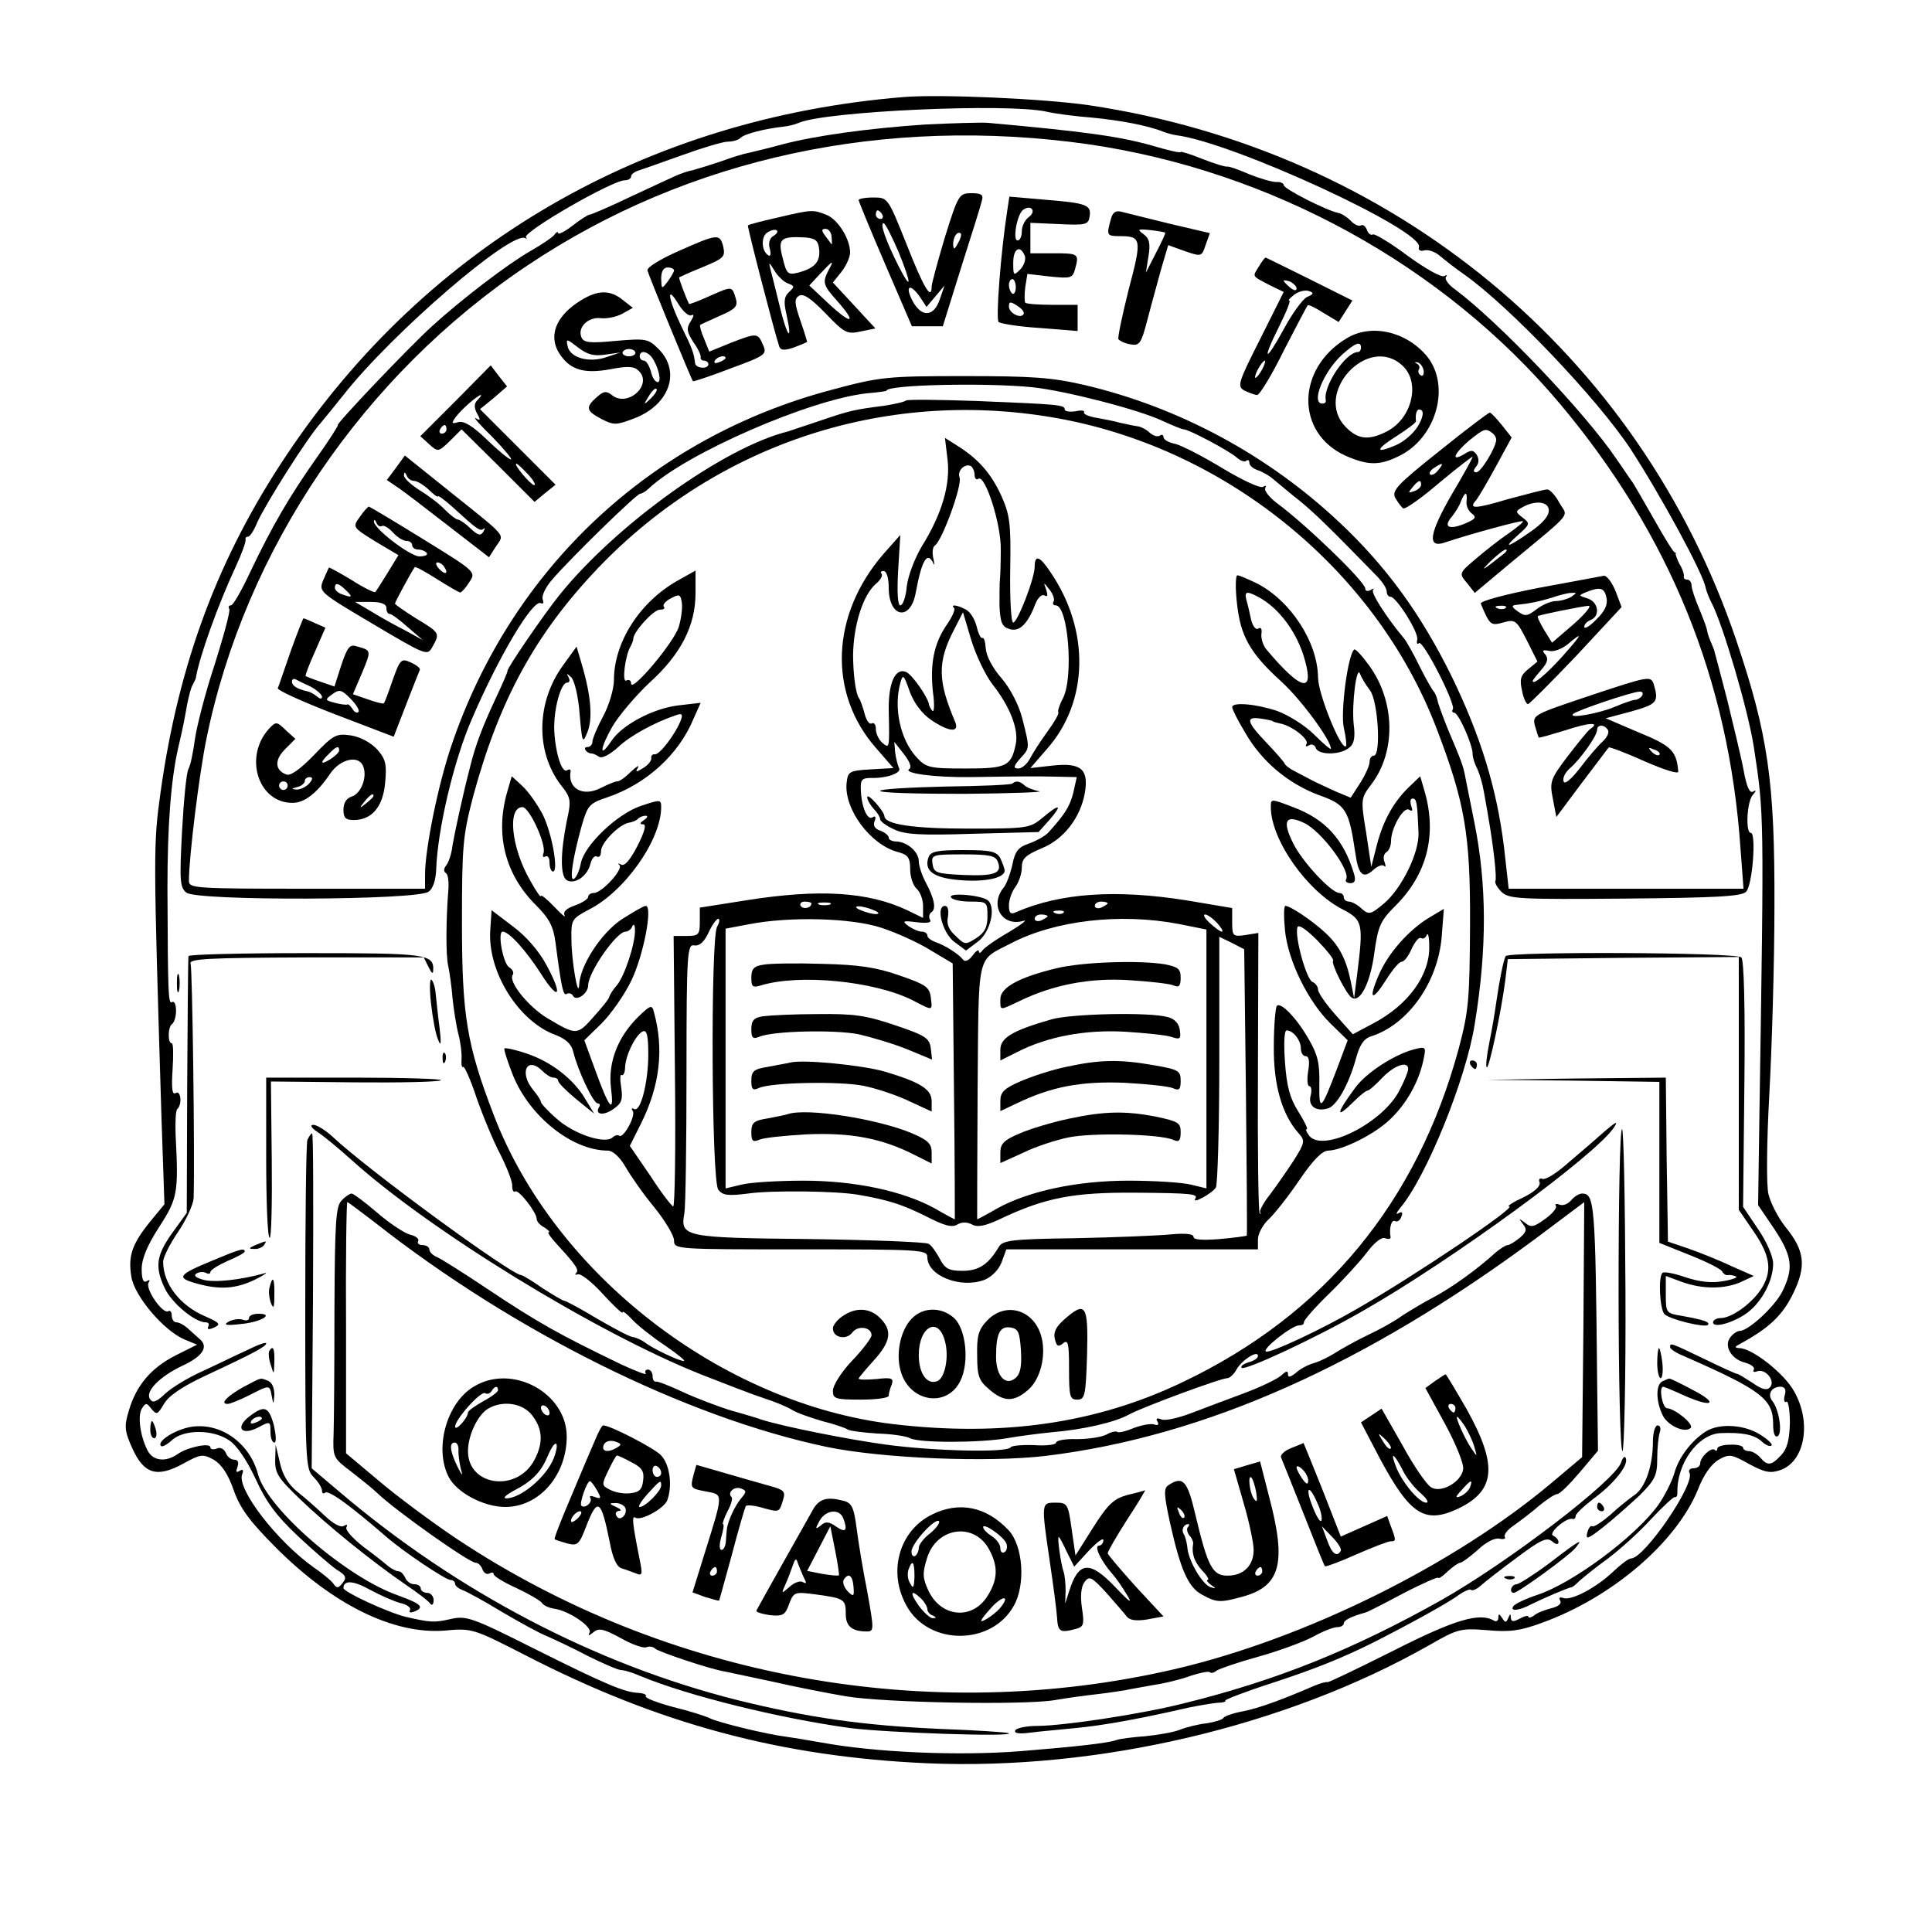 <?xml version="1.0" standalone="no"?>
<!DOCTYPE svg PUBLIC "-//W3C//DTD SVG 20010904//EN"
 "http://www.w3.org/TR/2001/REC-SVG-20010904/DTD/svg10.dtd">
<svg version="1.0" xmlns="http://www.w3.org/2000/svg"
 width="450pt" height="450pt" viewBox="0 0 450 450"
 preserveAspectRatio="xMidYMid meet">
<g transform="translate(0,450) scale(0.1,-0.1)"
fill="#000000" stroke="none">
<path d="M2105 4274 c-601 -49 -1110 -344 -1437 -833 -160 -239 -252 -486
-294 -786 -17 -124 -17 -132 2 -755 l7 -205 -33 -40 c-43 -53 -52 -81 -44
-129 7 -45 76 -126 124 -146 l29 -12 -50 -25 c-57 -29 -92 -70 -109 -129 -11
-36 -10 -47 8 -87 27 -60 57 -70 119 -36 40 22 45 23 71 9 18 -11 33 -33 46
-70 15 -43 37 -73 100 -136 132 -132 273 -201 391 -192 64 6 67 5 188 -57 310
-160 596 -237 937 -252 398 -17 835 86 1167 274 68 39 74 41 137 36 53 -5 78
-1 127 17 164 59 314 188 364 311 13 34 31 59 48 69 25 14 30 13 71 -10 37
-20 50 -22 73 -14 57 20 73 111 32 183 -23 42 -98 101 -128 101 -12 1 -11 3 4
11 66 36 97 66 121 115 32 65 28 101 -18 157 -17 22 -34 55 -39 76 -5 20 -4
120 2 231 6 107 12 305 12 440 1 290 -15 400 -89 619 -226 667 -798 1140
-1508 1246 -103 15 -345 26 -431 19z m332 -34 c21 -5 69 -11 107 -14 63 -6
129 -18 166 -33 8 -3 22 -7 30 -8 133 -17 579 -223 565 -261 -2 -7 4 -10 13
-7 10 2 26 -4 37 -14 12 -10 36 -29 55 -42 105 -74 310 -289 388 -407 69 -106
170 -291 175 -324 2 -8 8 -24 14 -35 26 -50 85 -250 98 -335 24 -157 24 -151
13 -856 l-3 -211 38 -56 c42 -64 45 -91 18 -146 -19 -36 -79 -91 -99 -91 -5 0
-15 -6 -21 -14 -17 -20 1 -52 34 -60 14 -4 23 -11 20 -16 -3 -5 0 -7 8 -4 19
7 44 -23 29 -38 -7 -7 -19 -4 -40 11 -17 11 -33 21 -36 21 -3 0 -38 16 -77 35
-79 38 -79 38 -79 27 0 -4 15 -14 33 -21 180 -79 207 -100 207 -158 0 -22 4
-32 11 -28 11 8 3 62 -13 82 -12 15 -2 33 19 33 10 0 14 -6 10 -20 -3 -11 -1
-18 4 -15 4 3 8 -19 8 -49 -1 -39 -6 -60 -20 -75 -23 -25 -32 -26 -49 -6 -7 8
-19 15 -26 15 -8 0 -14 4 -14 8 0 4 -13 8 -30 7 -16 0 -30 -4 -30 -9 0 -5 -3
-7 -6 -3 -8 7 -34 -17 -34 -32 0 -6 -7 -11 -16 -11 -8 0 -12 -5 -9 -10 15 -25
-105 -200 -136 -200 -6 0 -24 -14 -42 -31 -39 -37 -97 -68 -116 -61 -8 3 -11
0 -7 -6 4 -7 -4 -14 -21 -18 -15 -4 -34 -11 -40 -17 -7 -5 -13 -6 -13 -3 0 4
-9 2 -20 -4 -15 -8 -20 -8 -21 2 0 10 -2 10 -6 -1 -5 -11 -7 -11 -14 0 -7 11
-9 11 -9 1 0 -7 -5 -10 -10 -7 -33 20 -91 3 -233 -69 -82 -41 -152 -75 -155
-74 -4 1 -18 -3 -32 -9 -76 -33 -129 -52 -165 -59 -22 -4 -42 -11 -45 -15 -3
-5 -21 -10 -40 -13 -19 -2 -47 -9 -62 -15 -15 -6 -51 -12 -80 -15 -29 -2 -60
-6 -68 -9 -18 -7 -100 -16 -225 -26 -143 -11 -334 -3 -460 20 -33 6 -71 12
-85 14 -42 5 -158 33 -177 43 -10 5 -48 17 -85 26 -37 10 -66 21 -64 25 3 4
-5 7 -17 8 -32 1 -75 19 -245 104 -143 72 -156 76 -192 68 -39 -9 -48 -8 -105
5 -41 10 -145 58 -145 67 0 19 23 18 62 -4 24 -13 56 -27 71 -31 15 -3 25 -11
22 -16 -3 -6 1 -7 9 -4 26 10 18 18 -37 38 -120 42 -304 201 -326 282 -19 72
-85 120 -153 111 -37 -5 -84 -34 -73 -45 3 -3 14 3 26 14 28 25 95 25 133 -1
17 -11 41 -46 61 -89 24 -53 48 -86 98 -133 36 -34 77 -69 91 -79 22 -13 24
-19 14 -31 -10 -13 -14 -13 -22 -1 -6 8 -26 24 -45 37 -86 61 -180 183 -167
217 4 10 2 13 -6 8 -8 -5 -9 -2 -5 9 4 11 1 17 -7 17 -8 0 -17 7 -20 16 -4 9
-13 14 -21 10 -8 -3 -15 -2 -15 3 0 11 -51 1 -75 -15 -29 -21 -60 -17 -72 9
-17 34 -23 81 -12 97 8 13 11 13 22 -2 12 -14 14 -13 29 12 11 19 42 40 95 65
116 54 143 69 143 76 0 4 -21 -4 -47 -17 -27 -12 -73 -35 -104 -49 -31 -14
-69 -37 -84 -51 -21 -20 -30 -23 -36 -12 -11 17 23 52 76 77 48 22 62 45 39
63 -8 7 -21 19 -29 26 -7 6 -18 12 -24 12 -6 0 -11 7 -11 16 0 8 -4 13 -8 10
-13 -8 -54 52 -46 66 4 7 3 8 -4 4 -8 -5 -12 4 -12 28 0 24 13 55 40 97 44 68
46 80 39 216 -1 29 0 56 4 60 12 11 8 45 -4 37 -8 -5 -10 11 -7 55 2 33 2 61
-2 61 -10 0 -9 39 1 45 5 4 9 17 9 31 0 14 -4 23 -9 20 -9 -6 -10 12 -11 265
0 146 8 252 25 327 11 46 15 68 21 102 4 19 9 40 13 45 3 6 6 12 7 15 8 50 52
172 93 260 14 30 24 58 23 63 -1 4 1 7 6 7 4 0 14 15 21 33 20 44 117 198 149
233 9 11 33 40 52 64 112 143 394 386 424 365 3 -3 4 -2 1 2 -9 12 201 133
230 133 8 0 15 4 15 9 0 5 8 11 18 14 9 3 55 19 102 36 47 17 94 31 105 31 12
0 25 4 30 9 9 9 55 21 100 26 11 1 27 5 36 9 63 27 484 46 576 26z"/>
<path d="M2155 4210 c-134 -9 -255 -26 -332 -46 -32 -9 -67 -17 -79 -20 -12
-2 -41 -11 -65 -20 -24 -8 -53 -17 -64 -20 -11 -2 -29 -8 -40 -13 -11 -5 -59
-27 -108 -50 -48 -23 -90 -41 -94 -41 -3 0 -21 -11 -40 -26 -18 -14 -33 -21
-33 -17 0 4 -4 3 -8 -3 -4 -6 -29 -23 -57 -39 -51 -29 -160 -112 -229 -175
-53 -48 -226 -230 -219 -230 2 0 -20 -35 -50 -77 -64 -91 -103 -158 -154 -265
-20 -43 -40 -78 -45 -78 -5 0 -7 -4 -4 -8 3 -5 -13 -63 -34 -130 -22 -66 -42
-145 -46 -174 -4 -29 -10 -60 -15 -69 -5 -9 -11 -74 -15 -145 -6 -115 -5 -131
10 -143 23 -20 539 -18 564 2 11 7 17 28 18 52 3 92 41 254 83 350 63 147 143
281 161 270 5 -3 7 1 4 9 -3 8 7 29 23 47 45 52 196 199 204 199 4 0 14 6 21
13 88 82 376 207 508 221 25 2 45 5 45 6 0 14 232 19 340 8 76 -8 247 -52 302
-78 24 -11 46 -20 50 -20 12 0 106 -50 124 -66 9 -8 19 -11 22 -7 4 3 7 1 7
-5 0 -6 8 -13 19 -17 10 -3 28 -13 39 -23 11 -9 38 -32 61 -50 35 -29 67 -60
181 -177 11 -12 20 -26 20 -33 0 -7 4 -12 9 -12 13 0 66 -83 62 -100 -2 -8 0
-12 4 -8 9 9 86 -142 79 -154 -3 -4 -1 -8 3 -8 10 0 43 -74 43 -96 0 -8 5 -24
11 -35 5 -11 12 -34 15 -52 3 -18 8 -43 10 -57 12 -67 21 -146 17 -152 -2 -4
4 -15 14 -25 17 -17 40 -18 287 -16 215 2 272 5 283 16 15 15 24 137 11 137
-13 0 -9 75 5 89 8 9 8 12 0 7 -8 -4 -15 12 -22 51 -6 32 -24 105 -38 163 -15
58 -28 107 -29 110 0 3 -4 13 -8 22 -4 9 -9 22 -10 30 -1 7 -10 30 -19 52 -9
21 -17 45 -17 52 0 8 -5 14 -10 14 -6 0 -9 3 -8 8 1 4 -3 17 -10 28 -6 12 -10
23 -9 25 1 2 0 3 -2 2 -2 -1 -23 32 -47 75 -24 42 -47 82 -51 88 -5 6 -21 31
-38 55 -73 108 -274 319 -376 395 -16 11 -25 25 -21 29 4 5 2 5 -4 2 -7 -4
-45 18 -85 47 -40 30 -77 52 -81 50 -5 -3 -11 2 -14 10 -3 9 -10 14 -14 11 -5
-3 -16 2 -24 11 -9 9 -22 17 -29 18 -28 6 -127 56 -127 65 0 4 -8 8 -17 7 -10
0 -38 8 -63 18 -25 11 -48 19 -52 18 -4 -1 -30 7 -58 18 -27 11 -50 18 -50 16
0 -3 -30 4 -67 15 -78 22 -161 33 -383 53 -19 1 -84 -1 -145 -4z m380 -46
c426 -62 827 -282 1098 -604 256 -305 394 -643 421 -1037 l7 -93 -273 0 -274
0 -11 98 c-17 136 -54 257 -122 397 -71 144 -152 256 -262 359 -166 156 -372
267 -592 319 -78 18 -122 21 -282 21 -181 0 -196 -2 -308 -32 -420 -111 -745
-415 -885 -827 -31 -90 -62 -242 -62 -302 l0 -33 -275 0 c-260 0 -275 1 -275
18 0 55 24 250 41 332 90 440 365 846 748 1102 375 251 833 349 1306 282z"/>
<path d="M2201 3948 c-17 -57 -31 -109 -31 -115 0 -35 -19 -2 -58 97 -44 110
-44 110 -78 110 -19 0 -34 -3 -34 -6 0 -3 28 -71 62 -150 l62 -144 36 0 36 0
43 138 c24 75 46 145 48 155 4 13 -1 17 -24 17 -29 0 -31 -3 -62 -102z m-146
52 c3 -5 1 -10 -4 -10 -6 0 -11 5 -11 10 0 6 2 10 4 10 3 0 8 -4 11 -10z m38
-87 c31 -76 31 -94 -1 -31 -29 58 -43 98 -34 98 4 0 19 -30 35 -67z m138 20
c-8 -15 -10 -15 -11 -2 0 17 10 32 18 25 2 -3 -1 -13 -7 -23z m-88 -125 l15
-23 21 25 21 25 -11 -32 c-14 -42 -43 -43 -64 -3 -18 35 -5 41 18 8z"/>
<path d="M2346 4009 c-15 -97 -27 -252 -20 -259 5 -4 48 -11 97 -14 l87 -7 0
30 0 31 -58 0 c-32 0 -61 2 -64 5 -2 3 -2 19 0 36 l5 31 52 -6 c49 -5 53 -4
59 17 10 36 8 37 -49 37 l-55 0 0 36 0 35 68 -3 c62 -3 67 -1 70 18 4 27 -7
31 -106 39 l-81 7 -5 -33z m51 -14 c-10 -7 -17 -22 -17 -34 0 -11 -4 -21 -10
-21 -12 0 -1 63 14 72 18 12 30 -4 13 -17z m-10 -91 c3 -8 -2 -23 -11 -32 -15
-15 -16 -14 -16 16 0 33 16 43 27 16z m-21 -73 c0 -11 -4 -17 -8 -15 -4 3 -8
12 -8 20 0 8 4 14 8 14 4 0 8 -9 8 -19z m18 -63 c-7 -11 -34 3 -34 18 0 12 4
12 19 2 11 -7 18 -15 15 -20z"/>
<path d="M1810 3993 c-36 -8 -66 -16 -68 -18 -2 -2 61 -246 73 -282 3 -9 12
-10 35 -2 16 6 30 12 30 13 0 1 -7 24 -16 50 -14 41 -14 50 -3 57 10 6 27 -5
62 -41 44 -46 50 -49 82 -42 l34 7 -49 53 -50 54 20 25 c11 14 20 34 20 45 0
32 -29 78 -56 88 -31 12 -33 12 -114 -7z m-9 -43 c-8 -4 -12 -17 -8 -29 3 -12
2 -19 -3 -16 -17 10 -18 45 -2 54 20 12 32 3 13 -9z m136 -3 c1 -11 1 -18 0
-16 -2 2 -8 11 -15 20 -9 12 -9 16 1 16 7 0 14 -9 14 -20z m-29 -28 c3 -29
-11 -44 -49 -54 -24 -6 -27 -3 -36 34 -12 45 -5 51 52 48 24 -2 31 -7 33 -28z
m-73 -79 c16 -6 16 -8 3 -20 -12 -11 -13 -23 -6 -53 15 -69 1 -51 -16 20 -9
37 -19 77 -22 88 -4 15 -2 14 9 -4 8 -14 23 -28 32 -31z m95 31 c-15 -29 -13
-35 20 -72 46 -52 35 -57 -18 -8 l-47 44 25 27 c30 32 34 34 20 9z"/>
<path d="M2587 3988 c-10 -36 -9 -38 21 -38 51 0 52 -7 21 -124 -15 -60 -26
-112 -24 -116 3 -4 15 -10 28 -12 21 -4 25 1 40 59 9 35 24 88 32 118 l16 54
39 -14 c38 -13 39 -13 48 14 l10 28 -94 22 c-52 13 -102 25 -113 28 -13 3 -20
-2 -24 -19z m127 -30 c1 -2 -9 -23 -22 -48 l-23 -45 6 38 c5 30 2 42 -12 52
-15 11 -13 12 17 9 18 -2 34 -5 34 -6z"/>
<path d="M1580 3915 c-41 -18 -74 -38 -72 -45 3 -12 102 -253 106 -258 2 -1
41 12 88 30 82 30 85 33 75 55 -12 28 -14 28 -76 4 l-49 -20 -12 30 c-7 16
-11 31 -9 32 2 2 23 11 47 22 35 15 41 22 36 39 -9 30 -8 30 -60 7 -26 -12
-48 -20 -49 -19 -8 16 -25 61 -23 62 2 1 23 11 48 21 58 24 60 26 54 53 -8 28
-14 27 -104 -13z m-10 -45 c0 -3 -7 -15 -15 -26 -14 -18 -14 -18 -15 7 0 16 5
26 15 26 8 0 15 -3 15 -7z m41 -104 c6 3 5 -3 -2 -14 -11 -17 -9 -25 6 -49 11
-15 18 -31 17 -35 -1 -5 3 -8 8 -8 5 0 10 -4 10 -8 0 -13 -30 -10 -31 2 -3 24
-6 33 -32 86 -31 64 -36 100 -7 52 11 -18 25 -30 31 -26z m79 -100 c0 -2 -7
-7 -16 -10 -8 -3 -12 -2 -9 4 6 10 25 14 25 6z"/>
<path d="M2932 3879 c-15 -24 -17 -21 25 -43 l33 -16 -55 -110 c-52 -103 -54
-110 -36 -120 11 -5 24 -10 29 -10 6 0 34 46 62 103 29 56 54 104 56 106 2 2
18 -6 37 -18 l35 -21 16 25 16 25 -100 50 c-55 27 -101 50 -102 50 -2 0 -9 -9
-16 -21z m88 -51 c0 -6 -6 -5 -15 2 -8 7 -15 14 -15 16 0 2 7 1 15 -2 8 -4 15
-11 15 -16z m24 -20 c-10 -5 -34 -38 -53 -73 -44 -81 -53 -78 -12 4 17 34 28
61 24 61 -4 0 2 6 12 14 11 8 26 11 34 8 12 -4 11 -7 -5 -14z m-104 -168 c-6
-11 -13 -20 -16 -20 -2 0 0 9 6 20 6 11 13 20 16 20 2 0 0 -9 -6 -20z"/>
<path d="M1354 3801 c-61 -37 -79 -86 -48 -129 24 -34 56 -43 116 -32 41 8 55
7 66 -4 33 -33 -27 -86 -63 -56 -13 10 -19 9 -35 -5 -27 -24 -25 -32 11 -51
29 -15 35 -14 75 1 83 31 111 109 58 162 -24 24 -29 25 -100 19 -62 -6 -75 -4
-80 9 -9 23 16 47 45 44 14 -2 37 3 50 10 l25 14 -23 18 c-29 24 -58 24 -97 0z
m56 -127 l35 5 -33 -11 c-41 -14 -85 -1 -90 26 -4 18 -2 17 24 -3 22 -17 37
-21 64 -17z m70 4 c0 -4 -7 -8 -15 -8 -8 0 -15 4 -15 8 0 5 7 9 15 9 8 0 15
-4 15 -9z m38 -10 c15 -20 24 -58 14 -58 -6 0 -13 11 -16 25 -4 14 -11 25 -16
25 -6 0 -10 5 -10 10 0 14 16 13 28 -2z m-2 -96 c-17 -16 -18 -16 -5 5 7 12
15 20 18 17 3 -2 -3 -12 -13 -22z"/>
<path d="M3135 3711 c-116 -71 -117 -219 -2 -272 52 -23 79 -24 124 -2 89 42
123 165 66 234 -49 58 -131 76 -188 40z m35 -21 c0 -5 -3 -10 -7 -10 -29 0
-82 -81 -75 -112 1 -5 -2 -8 -8 -8 -27 0 2 73 45 113 31 28 45 34 45 17z m97
-42 c42 -39 22 -123 -37 -153 -41 -21 -67 -19 -95 10 -78 78 52 219 132 143z
m49 -11 c1 -9 -2 -15 -7 -11 -5 3 -7 9 -4 14 3 4 0 11 -5 13 -6 3 -5 4 1 3 7
-1 13 -10 15 -19z m-13 -129 c-10 -17 -33 -37 -52 -45 -49 -21 -48 -10 3 22
25 16 45 31 44 34 -2 20 3 31 12 26 7 -4 4 -18 -7 -37z"/>
<path d="M1061 3566 l-82 -82 21 -19 c20 -18 21 -18 48 8 l27 27 85 -84 85
-85 24 20 25 20 -88 88 -88 88 32 26 31 27 -19 24 -19 25 -82 -83z m51 2 c-8
-8 -8 -17 -1 -31 9 -15 8 -18 -3 -11 -7 4 10 -16 39 -44 28 -29 47 -52 43 -52
-5 0 -30 21 -56 46 -32 31 -53 44 -66 41 -16 -5 -17 -3 -7 11 14 19 51 51 59
52 2 0 -1 -5 -8 -12z m-72 -68 c0 -5 -5 -10 -11 -10 -5 0 -7 5 -4 10 3 6 8 10
11 10 2 0 4 -4 4 -10z m190 -105 c13 -14 19 -25 14 -25 -8 1 -50 50 -41 50 2
0 14 -11 27 -25z"/>
<path d="M3352 3449 c-98 -78 -111 -92 -102 -109 6 -10 14 -21 18 -24 5 -3 43
24 85 60 42 35 77 62 77 60 0 -3 -22 -43 -50 -90 -51 -89 -56 -123 -16 -110
56 19 181 53 183 50 2 -2 -14 -15 -34 -29 -21 -14 -55 -41 -76 -59 -39 -33
-39 -34 -20 -56 l18 -23 80 67 c153 127 137 108 117 143 -9 17 -22 31 -28 31
-7 0 -48 -11 -93 -23 -77 -23 -92 -23 -72 -1 4 5 25 40 45 77 l37 68 -23 29
c-13 16 -25 29 -28 29 -3 0 -56 -40 -118 -90z m123 43 c6 -4 10 -11 10 -17 -2
-20 -36 -75 -46 -75 -8 0 -8 4 -1 13 7 8 7 18 2 27 -8 12 -13 13 -30 2 -32
-19 -23 2 12 32 35 28 38 29 53 18z m-125 -87 c-7 -9 -15 -13 -19 -10 -3 3 1
10 9 15 21 14 24 12 10 -5z m-40 -34 c0 -5 -7 -12 -16 -15 -14 -5 -15 -4 -4 9
14 17 20 19 20 6z m106 -38 c-2 -10 4 -23 12 -29 12 -9 9 -13 -17 -24 -37 -15
-50 -7 -29 17 8 10 18 26 21 36 4 9 8 17 11 17 2 0 3 -8 2 -17z m189 -13 c9
-15 -6 -36 -48 -64 -48 -33 -56 -33 -20 -1 27 24 27 26 10 39 -18 14 -18 15 0
25 23 13 50 14 58 1z m-100 -108 c-53 -42 -60 -46 -33 -19 16 15 31 27 35 27
4 0 3 -3 -2 -8z"/>
<path d="M922 3410 l-21 -28 22 -15 c13 -8 66 -49 119 -90 l97 -75 16 25 c20
30 30 18 -111 131 l-101 81 -21 -29z m42 -30 c7 0 22 -9 34 -20 12 -12 22 -19
22 -16 0 3 15 -8 33 -24 58 -53 65 -58 73 -52 4 4 4 1 0 -6 -6 -11 -13 -9 -30
7 -12 12 -26 21 -30 21 -4 0 -18 11 -31 24 -12 13 -39 33 -59 45 -20 13 -36
28 -35 34 0 8 2 8 6 0 2 -7 10 -13 17 -13z"/>
<path d="M838 3296 c-17 -24 -17 -24 36 -57 l54 -32 -25 -41 c-14 -23 -27 -43
-29 -45 -2 -2 -27 10 -55 28 -28 17 -52 30 -53 29 -1 -2 -7 -15 -13 -29 -11
-27 -10 -28 115 -102 125 -74 127 -75 139 -54 18 32 18 33 -37 66 -27 17 -50
33 -50 35 0 4 38 74 46 85 2 2 25 -11 52 -28 27 -17 51 -31 54 -31 3 0 13 11
21 24 16 24 16 24 -107 100 -68 42 -125 76 -127 76 -2 0 -12 -11 -21 -24z m52
-21 c4 2 15 -4 25 -15 10 -11 24 -20 32 -20 7 0 13 -4 13 -10 0 -5 6 -10 14
-10 8 0 17 -4 20 -8 3 -5 -5 -8 -18 -8 -23 2 -107 66 -105 82 0 5 3 3 6 -4 2
-6 8 -10 13 -7z m145 -96 c11 -16 1 -19 -13 -3 -7 8 -8 14 -3 14 5 0 13 -5 16
-11z m-229 -54 c17 -16 14 -18 -10 -9 -9 3 -16 10 -16 15 0 13 9 11 26 -6z
m94 -41 c0 -8 3 -14 8 -14 4 0 23 -14 42 -31 l35 -30 -40 22 c-22 11 -58 31
-79 44 l-39 23 37 0 c24 0 36 -5 36 -14z"/>
<path d="M3585 3131 c-77 -15 -138 -31 -136 -37 21 -50 23 -52 52 -44 28 8 31
6 55 -41 l25 -50 -22 -18 c-17 -14 -20 -23 -14 -49 3 -18 10 -32 14 -32 3 0
54 51 113 113 l105 113 -14 37 c-8 20 -20 36 -27 36 -6 -1 -74 -14 -151 -28z
m157 -24 c3 -15 -4 -31 -24 -50 -15 -16 -28 -23 -28 -17 0 6 7 13 15 16 23 9
18 42 -7 50 -22 7 -22 7 -3 15 33 13 42 10 47 -14z m-82 3 c-8 -5 -25 -10 -36
-10 -12 0 -32 -9 -45 -19 -22 -17 -27 -17 -44 -5 -14 10 -15 14 -4 15 30 3 55
8 84 17 17 6 37 11 45 11 13 1 13 0 0 -9z m-153 -26 c-3 -3 -12 -4 -19 -1 -8
3 -5 6 6 6 11 1 17 -2 13 -5z m158 -38 l-50 -43 -18 29 c-10 17 -17 31 -15 33
4 3 98 22 118 24 8 0 -8 -19 -35 -43z m-26 -75 c-38 -42 -69 -68 -69 -57 0 2
9 13 20 26 15 17 17 26 9 36 -8 9 -6 11 9 8 10 -3 29 4 43 15 38 32 35 25 -12
-28z"/>
<path d="M677 2983 c-15 -43 -28 -82 -30 -86 -1 -5 59 -32 134 -61 l136 -52
29 75 c16 41 30 77 32 81 1 4 -8 11 -21 17 -22 10 -25 8 -42 -40 -10 -29 -19
-54 -21 -55 -1 -2 -18 2 -37 9 l-35 12 21 49 c22 53 22 53 -10 62 -18 6 -23 1
-38 -43 l-16 -50 -32 11 c-18 6 -33 12 -35 13 -2 1 8 27 22 58 l24 55 -25 11
c-13 6 -25 11 -26 11 -1 0 -15 -35 -30 -77z m46 -82 c15 -8 27 -19 27 -24 0
-6 -5 -5 -12 1 -7 6 -17 11 -23 12 -23 5 -35 13 -35 22 0 5 3 8 8 6 4 -2 19
-10 35 -17z m112 -59 c-3 -4 -10 -1 -14 7 -5 7 -10 12 -12 10 -2 -1 -15 0 -29
4 -23 6 -24 7 -6 20 16 12 22 11 43 -11 13 -13 21 -27 18 -30z"/>
<path d="M3707 2881 c-134 -45 -138 -46 -132 -71 4 -14 8 -26 9 -28 2 -1 29 7
62 17 54 18 83 20 58 3 -6 -4 -29 -33 -53 -64 -40 -53 -42 -59 -34 -99 l8 -42
59 79 c33 43 61 81 63 83 1 2 39 -12 83 -32 46 -20 80 -31 79 -24 -4 48 -16
60 -92 91 l-77 33 60 16 c60 17 64 22 52 63 -7 20 -10 20 -145 -25z m118 -1
c-3 -5 -11 -10 -16 -10 -5 0 -26 -7 -47 -16 -38 -16 -110 -29 -98 -17 8 8 135
51 154 52 7 1 10 -3 7 -9z m-80 -80 c4 -6 -2 -18 -13 -28 -10 -9 -34 -37 -52
-61 -21 -27 -36 -39 -38 -31 -3 8 4 21 14 30 24 20 64 76 64 90 0 13 17 13 25
0z m120 -58 c-3 -3 -11 0 -18 7 -9 10 -8 11 6 5 10 -3 15 -9 12 -12z"/>
<path d="M626 2802 c-59 -66 -24 -173 56 -172 27 0 57 23 87 68 24 35 67 44
77 17 10 -25 -5 -63 -26 -70 -13 -4 -20 -15 -20 -31 0 -19 5 -24 24 -24 42 0
68 31 73 86 4 43 2 55 -18 78 -15 16 -38 29 -61 33 -35 5 -41 2 -87 -46 -32
-33 -55 -49 -64 -45 -27 10 -28 34 -3 59 l24 24 -22 20 c-22 21 -23 21 -40 3z
m164 -50 c0 -4 -9 -13 -20 -20 -24 -15 -26 -9 -4 12 17 18 24 20 24 8z m-70
-77 c-7 -8 -20 -14 -29 -14 -13 1 -13 2 2 6 9 2 17 9 17 14 0 5 5 9 11 9 8 0
8 -5 -1 -15z m-50 -5 c0 -5 -4 -10 -10 -10 -5 0 -10 5 -10 10 0 6 5 10 10 10
6 0 10 -4 10 -10z m200 -24 c0 -2 -8 -10 -17 -17 -16 -13 -17 -12 -4 4 13 16
21 21 21 13z"/>
<path d="M2110 3567 c-3 -3 -25 -8 -50 -12 -70 -9 -80 -11 -150 -35 -36 -12
-69 -23 -75 -25 -149 -37 -400 -217 -532 -381 -37 -46 -124 -173 -121 -177 1
-1 -12 -31 -29 -67 -28 -60 -46 -106 -58 -156 -18 -69 -36 -154 -41 -183 -2
-19 -9 -40 -15 -47 -6 -8 -6 -14 0 -18 5 -3 7 -23 5 -43 -5 -64 -6 -147 0
-173 3 -14 8 -48 10 -75 3 -28 9 -66 14 -85 5 -19 8 -45 7 -57 -1 -13 1 -21 4
-18 2 3 17 -29 31 -72 15 -43 40 -103 56 -133 15 -30 28 -63 27 -72 0 -10 3
-16 7 -13 8 5 50 -49 50 -64 0 -6 8 -15 18 -20 9 -6 14 -11 10 -11 -4 0 5 -13
20 -29 45 -49 51 -59 44 -66 -4 -4 -2 -5 5 -3 7 1 33 -19 58 -47 25 -27 45
-46 45 -42 0 5 10 -3 23 -17 12 -13 46 -40 76 -60 29 -20 49 -36 44 -36 -12 0
-73 29 -92 44 -7 5 -20 11 -28 12 -8 1 -45 21 -83 43 -38 23 -72 41 -75 41 -4
0 -27 14 -52 30 -24 17 -46 30 -49 30 -22 0 -356 244 -439 322 -16 15 -37 28
-45 28 -9 0 -5 -7 10 -17 14 -9 49 -38 78 -64 181 -164 569 -402 814 -500 56
-22 123 -48 148 -56 25 -8 54 -20 65 -27 11 -7 43 -18 70 -26 28 -7 55 -16 60
-20 6 -3 37 -7 69 -9 33 -1 67 -6 76 -11 21 -11 160 -11 225 0 28 5 75 11 105
14 72 6 147 23 179 41 31 17 214 85 230 85 5 0 15 9 21 20 12 22 50 46 50 32
0 -6 -10 -12 -22 -15 -12 -4 -19 -9 -16 -13 8 -7 172 69 283 133 207 118 544
364 585 428 12 19 1 11 -60 -43 -8 -7 -33 -28 -55 -47 -22 -19 -45 -33 -52
-31 -7 3 -10 -1 -7 -8 3 -8 -11 -22 -38 -35 -24 -11 -39 -21 -33 -21 20 0
-219 -161 -355 -239 -81 -47 -200 -103 -211 -99 -12 4 60 61 77 61 7 0 12 3
11 7 -1 4 25 34 58 66 33 32 73 76 89 97 17 23 34 36 42 33 8 -3 13 -2 13 2
-4 21 2 42 10 38 5 -3 12 1 15 10 4 10 2 13 -7 8 -6 -4 -5 1 4 12 61 72 154
301 174 429 29 177 28 326 -1 470 -9 44 -18 91 -21 105 -5 27 -9 37 -42 115
-11 28 -22 57 -23 65 -2 8 -6 17 -9 20 -3 3 -18 29 -32 57 -14 29 -31 59 -36
65 -44 53 -78 107 -73 114 4 4 1 4 -5 0 -7 -4 -13 -3 -13 3 0 16 -140 151
-207 200 -18 14 -29 29 -26 34 3 6 1 7 -5 3 -7 -4 -49 16 -94 43 -46 28 -95
53 -110 57 -16 3 -28 10 -28 16 0 5 -4 7 -9 3 -5 -3 -15 0 -23 7 -7 7 -20 14
-28 15 -8 1 -26 5 -40 8 -14 4 -40 9 -57 12 -18 3 -31 9 -28 13 2 4 -7 5 -20
2 -14 -2 -25 0 -25 4 0 11 -10 12 -205 20 -88 3 -162 4 -165 1z m363 -43 c391
-74 732 -355 872 -718 67 -175 80 -248 79 -461 -1 -172 -3 -199 -26 -286 -97
-359 -313 -621 -643 -778 -202 -97 -421 -128 -675 -98 -399 48 -788 349 -930
720 -63 164 -74 232 -74 447 0 180 2 203 26 295 61 225 145 379 292 533 281
293 680 421 1079 346z"/>
<path d="M2207 3430 c7 -58 -13 -127 -59 -201 -17 -28 -33 -70 -36 -95 -2 -24
-9 -44 -15 -44 -6 0 -8 31 -5 82 l5 82 -39 -44 c-123 -142 -130 -325 -17 -453
l40 -46 -53 -3 c-50 -3 -53 -5 -56 -31 -7 -61 56 -146 121 -162 22 -6 27 -13
27 -40 0 -18 7 -38 15 -45 8 -7 15 -25 15 -40 l0 -28 -37 18 c-91 43 -206 50
-375 23 l-108 -17 0 -33 c0 -30 -3 -33 -30 -33 l-31 0 3 -315 c2 -173 0 -315
-4 -315 -3 0 -28 32 -53 71 l-48 70 26 52 c44 88 54 174 30 260 -4 17 -8 16
-34 -9 -49 -47 -73 -107 -66 -167 8 -63 -3 -52 -36 39 l-26 71 40 39 c22 22
53 66 69 99 29 59 51 175 34 175 -5 0 -30 -15 -57 -32 -48 -33 -96 -107 -98
-152 -2 -35 -18 56 -18 106 -1 46 1 48 40 69 84 42 169 163 169 239 0 18 -2
18 -47 3 -56 -19 -131 -91 -140 -133 -3 -17 -10 -33 -16 -37 -11 -7 -4 45 18
124 14 48 18 52 60 66 91 31 166 100 200 182 l17 38 -52 -6 c-59 -7 -132 -46
-156 -83 -29 -43 -27 -18 2 33 15 26 55 73 87 103 73 66 107 133 107 208 l0
53 -41 -23 c-89 -50 -149 -144 -149 -232 0 -20 -11 -58 -25 -84 -14 -26 -25
-53 -25 -59 0 -7 -5 -13 -12 -13 -12 0 -2 -15 10 -15 4 0 12 -4 18 -8 7 -4 25
6 43 22 28 27 85 58 135 75 14 5 17 3 12 -11 -12 -32 -50 -82 -61 -80 -5 1 -9
-3 -8 -9 1 -5 -7 -16 -19 -23 -16 -10 -19 -10 -12 1 4 7 -3 3 -17 -10 -13 -13
-27 -23 -32 -22 -4 0 -21 -7 -37 -15 -42 -22 -78 -2 -71 38 1 5 -3 6 -8 3 -12
-8 -27 38 -30 92 -2 48 15 112 30 112 6 0 7 6 3 13 -5 9 -4 9 6 0 8 -7 17 -45
20 -85 6 -69 7 -71 18 -44 13 31 9 85 -13 159 l-12 41 -31 -43 c-63 -86 -65
-201 -6 -279 24 -30 25 -36 14 -85 -15 -76 -15 -127 0 -137 18 -11 48 9 55 37
3 13 10 21 15 18 6 -3 10 2 10 13 0 19 43 63 66 66 7 1 17 5 20 9 4 4 12 7 18
7 6 0 4 -5 -4 -10 -10 -7 -11 -10 -2 -10 8 0 4 -16 -13 -50 -17 -33 -30 -48
-38 -44 -7 4 -9 3 -4 -1 9 -10 -41 -65 -60 -65 -7 0 -13 -4 -13 -9 0 -5 -14
-14 -31 -20 -20 -7 -28 -15 -24 -23 4 -7 -7 2 -24 20 -17 18 -31 29 -31 25 0
-5 -12 12 -25 36 -44 76 -54 171 -18 171 16 0 56 -87 49 -107 -3 -8 -1 -11 4
-8 6 3 10 -3 10 -14 0 -12 4 -21 8 -21 14 0 -3 93 -25 135 -12 22 -32 51 -46
64 l-25 23 -11 -38 c-28 -99 -4 -191 67 -262 31 -31 41 -49 46 -88 14 -107 18
-124 26 -119 5 3 12 1 15 -5 8 -13 35 6 35 25 0 30 66 125 87 125 6 0 14 6 16
13 3 6 6 3 6 -9 1 -31 -24 -108 -43 -130 -9 -10 -16 -22 -17 -26 0 -4 -17 -25
-36 -46 -39 -44 -40 -44 -109 -3 -44 27 -90 84 -80 100 4 5 0 13 -8 18 -14 8
-28 83 -15 83 15 0 55 -45 89 -98 42 -66 52 -52 13 20 -17 32 -47 67 -78 90
l-50 38 -3 -46 c-7 -97 66 -214 153 -245 23 -9 36 -21 40 -38 11 -45 47 -121
57 -121 5 0 7 -4 3 -9 -10 -18 12 -20 34 -4 19 13 22 22 18 50 -3 18 -3 32 1
29 4 -2 8 6 8 19 2 30 26 77 42 83 9 3 12 -12 12 -54 0 -65 -18 -136 -33 -127
-6 3 -7 1 -3 -5 7 -12 -23 -66 -32 -57 -3 2 -10 1 -16 -5 -19 -15 -90 9 -129
44 -21 18 -37 36 -37 39 0 4 -8 16 -17 27 -35 41 -16 82 21 45 8 -8 19 -15 25
-15 6 0 11 -3 11 -7 0 -5 19 -24 42 -43 l42 -34 -20 33 c-27 47 -80 88 -137
107 -26 9 -50 14 -52 12 -2 -2 7 -30 20 -63 39 -96 138 -175 221 -175 11 0 28
-15 41 -38 12 -21 42 -64 67 -94 25 -31 46 -66 46 -77 0 -21 3 -21 295 -21
280 0 295 -1 295 -18 0 -44 78 -74 133 -53 17 7 33 23 40 41 l11 30 293 0 293
0 0 23 c0 13 11 34 25 47 14 13 47 55 72 92 32 47 53 68 67 68 33 1 108 38
144 73 38 36 66 86 77 136 7 33 7 34 -21 27 -46 -12 -111 -54 -137 -89 -46
-62 -47 -76 -3 -32 14 14 28 25 32 25 3 0 19 14 34 30 28 29 60 40 60 20 0 -6
-9 -28 -20 -49 -38 -76 -177 -146 -210 -107 -7 9 -10 16 -6 16 3 0 -6 19 -20
41 -20 32 -27 59 -31 115 -3 43 -2 74 4 74 15 0 33 -23 33 -42 0 -10 5 -18 11
-18 8 0 10 -12 6 -35 -3 -19 -2 -35 3 -35 4 0 6 -9 3 -21 -7 -24 11 -39 39
-31 21 5 50 56 67 119 8 29 18 44 34 49 86 27 156 125 165 232 l5 65 -32 -19
c-49 -29 -98 -84 -120 -136 -25 -58 -15 -62 19 -8 14 22 29 40 35 40 6 0 16
14 23 30 8 17 17 28 22 25 5 -3 11 1 13 7 3 7 6 -4 6 -25 2 -68 -49 -138 -131
-181 l-47 -25 -41 46 c-22 25 -40 51 -40 58 0 7 -6 15 -13 18 -14 5 -42 106
-35 127 2 8 20 -4 46 -30 23 -24 40 -45 37 -48 -5 -6 31 -79 44 -86 19 -12 43
35 52 104 9 64 14 75 50 111 72 72 96 163 68 263 l-11 38 -24 -23 c-37 -35
-62 -79 -77 -137 l-13 -51 -12 80 c-13 78 -12 80 12 112 58 76 56 193 -5 277
-17 23 -32 40 -35 37 -15 -14 -32 -146 -24 -182 5 -22 7 -41 5 -43 -11 -11
-65 122 -65 160 -1 82 -63 178 -142 219 -21 10 -41 19 -46 19 -4 0 -5 -29 -1
-64 8 -77 30 -117 104 -184 46 -42 115 -136 115 -156 0 -3 -17 11 -39 33 -21
21 -59 45 -86 55 -51 17 -105 21 -105 9 0 -5 13 -31 30 -59 38 -67 100 -119
172 -146 63 -22 70 -34 85 -136 7 -50 18 -60 42 -38 10 9 21 13 25 9 4 -4 4 0
1 9 -4 9 -2 19 4 23 6 3 11 15 11 26 0 30 29 81 42 73 8 -5 9 -2 5 9 -3 10 -2
17 3 17 10 0 11 -9 14 -79 2 -47 -39 -130 -80 -165 -32 -27 -36 -27 -53 -12
-9 9 -23 16 -29 16 -7 0 -12 5 -12 10 0 6 -5 10 -10 10 -19 0 -87 73 -108 116
-26 52 -18 68 26 47 41 -20 110 -113 97 -132 -2 -4 2 -8 11 -8 10 0 12 7 8 21
-24 81 -67 128 -142 156 -52 20 -52 20 -52 0 0 -76 85 -197 169 -239 45 -24
47 -32 32 -151 l-7 -55 -8 40 c-11 53 -28 85 -63 116 -30 27 -78 59 -89 59 -4
0 -4 -26 -1 -57 7 -71 54 -166 106 -217 l40 -39 -24 -64 c-38 -100 -43 -105
-42 -37 1 48 -4 68 -25 104 -28 49 -65 87 -74 77 -3 -3 -7 -45 -7 -94 -1 -90
19 -160 59 -204 14 -16 13 -21 -12 -61 -15 -23 -40 -59 -55 -79 -16 -20 -26
-39 -24 -43 3 -3 2 -4 -1 -2 -3 2 -5 150 -4 328 l1 325 -31 -5 c-28 -4 -30 -2
-30 29 l0 34 -107 18 c-164 26 -293 17 -395 -27 -14 -7 -18 -3 -18 15 0 13 7
33 15 43 8 11 15 31 15 45 0 21 8 29 46 45 52 21 91 72 101 130 9 54 -9 70
-74 63 l-53 -6 39 45 c97 110 100 276 8 411 -25 38 -37 42 -37 13 0 -27 -40
-130 -50 -130 -5 0 -8 55 -7 123 2 109 -1 128 -21 173 -24 52 -54 86 -104 117
l-27 17 6 -50z m63 -36 c0 -8 4 -13 9 -9 16 9 53 -106 52 -165 0 -30 -1 -62
-2 -70 -1 -8 -1 -36 -1 -62 2 -38 6 -48 23 -53 23 -8 43 12 60 57 6 16 16 25
22 21 7 -4 8 0 4 13 -7 19 -7 19 8 0 8 -10 12 -23 9 -27 -3 -5 -1 -9 5 -9 29
0 42 -167 17 -216 -8 -15 -13 -30 -11 -33 2 -4 -10 -24 -26 -46 -16 -22 -34
-50 -40 -62 -7 -13 -19 -23 -27 -23 -12 0 -12 5 4 23 23 25 23 23 5 94 -8 31
-27 68 -48 93 -22 25 -36 53 -37 70 -1 15 -4 26 -8 24 -3 -2 -9 9 -13 26 -4
17 -15 35 -25 40 -20 11 -37 13 -28 4 4 -3 -4 -21 -18 -41 -29 -43 -38 -90
-31 -155 4 -28 3 -47 -1 -44 -4 4 -7 11 -8 14 -1 16 -40 72 -54 77 -25 10 -41
-26 -40 -90 2 -90 2 -89 -15 -75 -8 7 -15 21 -15 32 0 10 -4 16 -10 13 -5 -3
-12 7 -16 22 -4 15 -10 33 -14 38 -7 11 -13 56 -13 100 1 69 23 139 53 165 11
9 17 20 13 24 -3 3 -1 6 5 6 7 0 12 -16 12 -39 0 -70 51 -79 63 -11 14 76 27
97 41 68 3 -7 3 -2 0 11 -3 13 -2 26 3 30 17 10 65 142 58 159 -6 16 13 34 27
26 4 -3 8 -12 8 -20z m-689 -354 c-11 -36 -111 -155 -111 -132 0 7 -5 10 -11
7 -11 -7 -3 59 10 80 3 6 6 13 6 17 0 16 47 68 62 68 9 0 13 3 9 7 -3 4 4 13
16 19 20 11 23 10 26 -9 2 -12 -1 -37 -7 -57z m1351 69 c48 -26 91 -84 108
-149 21 -76 -11 -67 -90 27 -8 9 -13 26 -12 36 2 12 -1 17 -7 13 -6 -4 -13 5
-17 21 -3 15 -8 36 -11 46 -5 20 1 21 29 6z m-621 -202 c41 -52 62 -105 55
-140 -11 -52 -21 -57 -118 -57 -83 0 -91 2 -113 26 -38 41 -54 115 -38 173 6
22 8 20 22 -20 10 -27 29 -52 50 -66 41 -28 66 -30 56 -5 -41 96 -42 140 -3
215 l21 41 19 -64 c11 -36 33 -82 49 -103z m880 -15 c19 -25 26 -152 9 -152
-6 0 -10 -7 -10 -15 0 -8 -10 -30 -22 -49 l-22 -34 -36 15 c-19 9 -44 20 -55
26 -11 6 -29 15 -40 21 -12 6 -22 14 -23 18 -2 4 -21 26 -42 48 -47 49 -50 62
-12 56 15 -2 27 -5 27 -6 0 -1 7 -3 16 -5 28 -5 69 -37 62 -48 -3 -6 -1 -7 6
-3 6 4 14 1 16 -7 7 -16 58 -16 78 2 11 8 14 24 10 54 -5 47 7 141 15 117 3
-8 13 -25 23 -38z m-1073 -183 c-16 -10 58 -20 142 -19 123 2 153 2 201 1 l47
-1 -8 -36 c-8 -32 -19 -50 -59 -94 -8 -8 -28 -19 -45 -25 -24 -8 -32 -18 -38
-49 -5 -22 -14 -46 -20 -53 -34 -41 -4 -92 45 -78 12 4 -3 -8 -33 -26 -30 -17
-58 -37 -62 -43 -4 -6 -8 -7 -8 -2 0 6 -7 1 -15 -10 -9 -12 -18 -15 -22 -9
-10 13 -43 34 -65 41 -10 4 -18 10 -18 15 0 5 -6 9 -13 9 -7 0 -21 6 -31 13
-16 12 -13 13 19 9 25 -3 36 -1 31 6 -3 6 -2 13 3 17 12 7 8 31 -13 70 -9 17
-16 39 -16 49 0 22 -27 45 -52 46 -10 0 -18 4 -18 9 0 5 -9 12 -19 16 -13 4
-18 12 -14 22 4 10 2 14 -5 9 -12 -7 -26 25 -27 66 -1 22 3 26 24 26 37 -1 72
12 65 23 -3 6 -7 22 -9 36 l-2 25 22 -28 c14 -18 19 -31 13 -35z m-228 -313
c0 -11 -19 -15 -25 -6 -3 5 1 10 9 10 9 0 16 -2 16 -4z m43 -3 c-7 -2 -19 -2
-25 0 -7 3 -2 5 12 5 14 0 19 -2 13 -5z m647 3 c0 -2 -7 -6 -15 -10 -8 -3 -15
-1 -15 4 0 6 7 10 15 10 8 0 15 -2 15 -4z m-545 -16 c13 -5 14 -9 5 -9 -8 0
-24 4 -35 9 -13 5 -14 9 -5 9 8 0 24 -4 35 -9z m442 -6 c-3 -3 -12 -4 -19 -1
-8 3 -5 6 6 6 11 1 17 -2 13 -5z m-37 -8 c0 -2 -7 -6 -15 -10 -8 -3 -15 -1
-15 4 0 6 7 10 15 10 8 0 15 -2 15 -4z m395 -16 c10 -11 15 -20 11 -20 -4 0
-16 9 -28 20 -12 11 -17 20 -11 20 5 0 18 -9 28 -20z m-1165 -9 c-15 -30 -13
-591 3 -612 10 -13 22 -15 69 -9 55 8 209 6 258 -3 69 -12 100 -22 155 -49 44
-23 63 -28 75 -20 11 6 22 6 34 0 12 -7 30 -4 64 12 107 51 173 63 317 62 132
-1 146 -3 139 -14 -9 -14 39 12 48 26 4 6 8 140 8 298 l0 286 29 -14 29 -15 4
-332 c2 -183 3 -333 2 -335 -1 -1 -29 -5 -63 -8 -40 -3 -61 -2 -61 5 0 7 -18
9 -52 6 -29 -3 -129 -7 -222 -9 -152 -2 -171 -5 -180 -21 -24 -40 -46 -55 -84
-55 -32 0 -41 5 -53 28 -8 15 -19 31 -26 35 -7 4 -132 9 -277 11 -293 3 -302
5 -292 60 3 17 5 165 5 329 0 280 2 298 18 295 12 -2 23 8 33 29 8 18 19 33
23 33 4 0 3 -9 -3 -19z m383 -2 c34 -11 85 -34 114 -52 l52 -31 3 -298 c2
-164 2 -298 2 -298 -1 0 -22 11 -46 25 -74 41 -187 65 -307 65 -58 0 -123 -4
-143 -9 l-38 -9 0 303 0 302 53 10 c96 19 241 15 310 -8z m692 9 l65 -13 0
-301 0 -302 -37 9 c-21 5 -86 9 -144 9 -120 0 -233 -24 -307 -65 -24 -14 -45
-25 -46 -25 0 0 0 134 1 297 3 332 -4 303 78 346 102 53 253 71 390 45z"/>
<path d="M2358 2675 c-2 -3 -73 -6 -156 -7 -84 -2 -152 -6 -152 -10 0 -5 89
-7 198 -7 108 1 186 4 172 6 -14 3 -29 9 -34 14 -11 10 -20 11 -28 4z"/>
<path d="M2020 2643 c0 -6 7 -18 15 -27 8 -8 15 -19 15 -24 0 -5 15 -16 33
-24 25 -12 63 -14 184 -10 l152 4 26 29 c31 36 23 38 -17 4 -29 -24 -35 -25
-173 -25 -130 0 -194 10 -195 29 -1 12 -40 56 -40 44z"/>
<path d="M2163 2504 c-12 -32 11 -49 73 -54 58 -5 104 5 104 22 0 5 -5 18 -10
29 -9 16 -22 19 -86 19 -60 0 -76 -3 -81 -16z m161 -11 c11 -27 -7 -34 -80
-31 -63 3 -69 5 -72 26 -3 21 0 22 71 22 61 0 76 -3 81 -17z"/>
<path d="M2215 2410 c3 -6 24 -10 46 -10 38 0 39 -1 39 -34 0 -25 -6 -38 -26
-51 -25 -16 -27 -16 -48 5 -16 14 -22 28 -18 45 2 15 0 25 -7 25 -22 0 -6 -63
22 -84 l27 -20 28 21 c28 21 42 77 24 95 -13 13 -94 20 -87 8z"/>
<path d="M1778 2253 c-22 -3 -28 -10 -28 -30 0 -22 3 -24 23 -18 89 27 264 10
353 -35 48 -25 46 -25 42 7 -3 24 -12 30 -73 51 -54 19 -95 25 -180 27 -60 2
-122 1 -137 -2z"/>
<path d="M1778 2133 c-22 -3 -28 -10 -28 -30 0 -20 3 -24 18 -18 32 14 177 17
232 6 30 -7 81 -22 113 -35 l58 -24 -3 26 c-3 24 -12 30 -83 54 -68 23 -95 27
-180 26 -55 0 -112 -3 -127 -5z"/>
<path d="M1840 2025 c-8 -2 -32 -6 -52 -10 -32 -5 -38 -10 -38 -32 0 -20 3
-24 18 -17 30 13 187 16 243 5 30 -6 78 -22 107 -36 l52 -24 0 24 c0 28 -26
44 -109 69 -52 15 -191 29 -221 21z"/>
<path d="M1835 1905 c-5 -2 -27 -6 -47 -10 -32 -5 -38 -10 -38 -32 0 -20 3
-24 18 -18 9 5 60 10 113 13 102 4 173 -9 251 -49 l38 -19 0 25 c0 21 -8 29
-45 45 -80 34 -246 60 -290 45z"/>
<path d="M2462 2245 c-88 -21 -132 -45 -132 -72 0 -28 -3 -27 46 -4 76 37 163
54 254 48 47 -3 93 -8 103 -12 13 -6 17 -2 17 18 0 20 -6 25 -37 31 -61 10
-194 5 -251 -9z"/>
<path d="M2450 2126 c-91 -26 -120 -43 -120 -71 l0 -25 38 19 c72 37 160 53
252 48 47 -3 96 -8 108 -12 21 -7 23 -5 20 16 -2 15 -12 26 -28 30 -42 12
-222 8 -270 -5z"/>
<path d="M2483 2015 c-34 -7 -82 -23 -107 -34 -37 -16 -46 -25 -46 -45 l0 -24
38 18 c81 39 150 52 251 48 53 -3 104 -8 114 -13 14 -6 17 -2 17 18 0 23 -5
26 -63 36 -80 14 -126 13 -204 -4z"/>
<path d="M2488 1894 c-37 -8 -88 -23 -113 -34 -36 -15 -45 -24 -45 -44 l0 -25
53 24 c28 14 77 30 107 36 55 11 211 8 243 -6 13 -6 17 -2 17 18 0 22 -6 25
-57 36 -72 14 -121 13 -205 -5z"/>
<path d="M1962 1434 c-12 -8 -22 -21 -22 -28 0 -22 31 -28 45 -10 13 18 45 13
45 -6 0 -6 -20 -33 -45 -59 -25 -26 -45 -58 -45 -70 0 -19 5 -21 65 -21 36 0
65 4 65 9 0 5 3 17 7 26 5 15 0 17 -35 13 -23 -2 -42 -2 -42 1 0 2 16 21 35
42 40 44 44 70 15 99 -24 24 -57 26 -88 4z"/>
<path d="M2123 1428 c-26 -27 -37 -82 -25 -122 20 -71 106 -86 138 -24 23 44
14 126 -16 150 -30 25 -72 23 -97 -4z m78 -52 c10 -36 0 -86 -18 -93 -24 -9
-43 18 -43 61 0 67 46 91 61 32z"/>
<path d="M2299 1424 c-20 -21 -24 -36 -23 -81 0 -48 4 -59 28 -79 34 -30 58
-30 91 -1 28 24 42 79 31 122 -16 64 -83 85 -127 39z m79 -70 c2 -36 -1 -54
-13 -64 -23 -19 -45 5 -45 50 0 54 9 72 34 68 18 -3 21 -11 24 -54z"/>
<path d="M2478 1426 c-19 -17 -25 -30 -21 -45 4 -17 8 -19 19 -10 12 10 14 0
14 -60 0 -64 2 -71 19 -71 18 0 20 9 23 105 3 117 -3 126 -54 81z"/>
<path d="M439 2273 c-1 -5 -2 -141 -3 -303 l-1 -295 -34 -47 c-37 -52 -41 -79
-17 -129 16 -34 70 -79 95 -79 7 0 9 -4 6 -10 -3 -6 1 -7 9 -4 22 9 20 12 -16
28 -59 25 -98 76 -98 127 0 11 16 42 35 70 19 28 35 63 36 78 3 100 -3 535 -7
546 -5 12 39 14 269 15 l274 0 11 -22 c7 -15 11 -18 11 -8 2 38 -16 40 -296
40 -150 0 -274 -3 -274 -7z"/>
<path d="M3507 2273 c-5 -9 -14 -53 -22 -108 -3 -22 -10 -64 -16 -93 -6 -30
-9 -56 -6 -58 5 -5 34 131 43 202 l6 50 269 3 269 2 0 -294 0 -295 35 -51 c39
-57 44 -93 16 -135 -22 -33 -68 -66 -93 -66 -10 0 -18 -5 -18 -10 0 -15 51 0
82 24 33 26 58 74 58 113 0 16 -15 51 -35 80 l-35 52 3 286 c2 180 -1 289 -7
295 -12 12 -542 14 -549 3z"/>
<path d="M412 2210 c0 -19 2 -27 5 -17 2 9 2 25 0 35 -3 9 -5 1 -5 -18z"/>
<path d="M1004 2162 c4 -35 11 -73 17 -85 6 -16 7 -7 3 28 -4 28 -7 62 -9 78
-1 15 -5 30 -10 35 -4 4 -5 -21 -1 -56z"/>
<path d="M1031 2034 c0 -11 3 -14 6 -6 3 7 2 16 -1 19 -3 4 -6 -2 -5 -13z"/>
<path d="M3425 2020 c3 -5 8 -10 11 -10 2 0 4 5 4 10 0 6 -5 10 -11 10 -5 0
-7 -4 -4 -10z"/>
<path d="M620 1806 c0 -102 3 -187 8 -189 4 -3 6 78 5 179 l-2 185 195 -2
c107 -1 198 1 201 5 4 3 -87 6 -200 6 l-207 0 0 -184z"/>
<path d="M3665 1983 l200 -3 0 -188 0 -187 70 -28 c38 -15 72 -32 76 -38 3 -6
9 -10 13 -9 4 1 12 0 19 -3 6 -2 -6 -7 -29 -11 -27 -5 -55 -2 -88 9 -26 9 -51
14 -54 10 -10 -10 -6 -85 5 -96 12 -12 93 -32 101 -25 6 7 -11 12 -60 21 -37
6 -38 7 -38 49 l0 44 38 -14 c47 -17 99 -17 137 0 l30 14 -50 22 c-27 13 -72
31 -100 41 l-50 17 -3 191 -2 191 -208 -2 -207 -3 200 -2z"/>
<path d="M3770 1495 c0 -206 4 -375 9 -375 4 0 8 169 7 375 -1 206 -4 375 -8
375 -5 0 -8 -169 -8 -375z"/>
<path d="M716 1845 c-3 -8 -5 -184 -5 -390 0 -360 1 -377 19 -395 11 -11 20
-25 20 -32 0 -6 3 -8 7 -5 7 8 58 -29 141 -101 41 -36 140 -102 151 -102 6 0
11 -4 11 -9 0 -5 8 -11 18 -15 9 -3 51 -26 92 -51 41 -24 88 -50 104 -56 16
-7 59 -27 95 -46 36 -18 71 -33 78 -33 7 0 27 -6 45 -14 111 -46 322 -98 488
-121 88 -11 380 -21 370 -12 -3 2 -75 7 -160 10 -179 8 -306 26 -472 67 -330
83 -653 252 -927 485 l-65 55 3 390 c1 214 1 390 -2 390 -3 0 -7 -7 -11 -15z"/>
<path d="M796 1704 c-14 -13 -16 -51 -17 -252 0 -130 -1 -262 -2 -292 -2 -54
-1 -56 40 -87 23 -18 51 -40 61 -50 45 -43 215 -163 230 -163 6 0 13 -7 16
-16 3 -8 10 -12 16 -9 5 3 10 3 10 -2 0 -4 24 -19 53 -32 28 -13 55 -29 59
-34 3 -6 16 -12 29 -14 35 -5 90 -43 82 -56 -4 -8 -1 -7 9 1 13 11 24 8 63
-13 26 -15 52 -24 60 -22 7 3 16 2 21 -3 9 -8 129 -48 161 -53 10 -2 61 -13
113 -24 52 -12 129 -27 170 -34 89 -15 414 -21 486 -9 28 5 73 11 100 14 27 3
56 8 64 9 8 2 38 7 65 12 28 4 68 14 89 22 22 7 41 11 44 8 3 -3 10 -1 16 4 6
4 49 19 96 32 47 13 104 34 127 46 23 13 49 23 57 23 9 0 16 4 16 9 0 7 17 16
50 25 3 0 42 20 87 44 46 24 83 40 83 37 0 -3 10 3 22 15 12 11 25 20 29 20 4
0 23 14 41 30 19 18 40 29 51 26 9 -2 15 0 12 4 -3 5 6 17 21 27 14 10 41 30
59 46 18 15 37 27 42 27 6 0 29 23 52 50 l43 51 -2 167 c-4 409 -6 432 -35
432 -7 0 -18 -7 -25 -15 -7 -9 -19 -14 -27 -11 -8 3 -12 2 -9 -3 3 -4 -8 -18
-25 -30 -26 -19 -33 -21 -47 -9 -15 11 -15 11 -5 -3 10 -12 9 -18 -7 -32 -11
-9 -24 -17 -28 -17 -5 0 -17 -8 -28 -17 -44 -40 -101 -81 -144 -104 -25 -13
-58 -33 -75 -44 -16 -12 -52 -32 -80 -45 -27 -13 -61 -32 -75 -41 -14 -9 -36
-20 -50 -24 -14 -4 -33 -14 -42 -23 -13 -10 -18 -11 -18 -3 0 9 -4 8 -15 -2
-8 -8 -47 -27 -87 -42 -40 -15 -97 -36 -125 -47 -29 -11 -60 -18 -68 -14 -10
4 -14 2 -9 -5 4 -7 1 -10 -7 -7 -8 3 -29 -1 -48 -8 -19 -8 -36 -12 -39 -9 -2
2 -14 0 -24 -6 -11 -6 -42 -11 -69 -11 -27 1 -49 -3 -49 -8 0 -5 -23 -8 -51
-6 -27 1 -52 -1 -55 -5 -7 -13 -177 -9 -289 6 -89 12 -239 42 -290 58 -5 2
-37 12 -70 21 -33 10 -85 30 -115 44 -30 14 -58 25 -62 24 -5 -1 -8 5 -8 13 0
8 -5 15 -11 15 -5 0 -8 -4 -5 -9 3 -5 -22 5 -57 21 -145 70 -192 96 -312 176
-55 37 -108 70 -117 74 -10 4 -18 12 -18 18 0 5 -7 10 -16 10 -8 0 -13 4 -10
9 3 5 -5 12 -18 15 -13 3 -48 26 -77 51 -29 25 -56 45 -60 45 -4 0 -15 -7 -23
-16z m78 -52 c323 -254 723 -453 1051 -522 129 -27 376 -37 511 -21 370 45
744 212 1142 507 l112 84 -2 -297 -3 -297 -70 -59 c-229 -193 -578 -365 -880
-435 -570 -132 -1182 -21 -1670 303 -60 40 -143 102 -184 137 l-75 63 0 293
c-1 160 1 292 3 292 2 0 31 -22 65 -48z"/>
<path d="M3342 1283 l-22 -16 46 -84 c25 -46 44 -93 42 -105 -4 -30 -52 -57
-75 -42 -10 6 -40 49 -66 97 l-49 86 -24 -16 -24 -16 45 -86 c70 -130 104
-151 181 -115 88 42 93 101 20 232 -26 45 -48 82 -49 81 -1 0 -12 -7 -25 -16z
m48 -63 c0 -5 -2 -10 -4 -10 -3 0 -8 5 -11 10 -3 6 -1 10 4 10 6 0 11 -4 11
-10z m22 -42 c8 -13 18 -34 22 -48 7 -24 7 -24 -6 -5 -16 23 -39 75 -34 75 2
0 10 -10 18 -22z m-173 -52 c-3 -3 -11 5 -18 17 -13 21 -12 21 5 5 10 -10 16
-20 13 -22z m27 -48 c8 -18 28 -43 42 -55 15 -13 21 -23 14 -23 -16 0 -53 43
-69 80 -16 40 -8 38 13 -2z m158 -42 c-3 -8 -13 -17 -22 -21 -13 -5 -13 -2 3
15 21 24 26 25 19 6z"/>
<path d="M1103 1270 c-63 -38 -92 -144 -58 -210 19 -37 82 -70 132 -70 79 0
143 74 143 164 0 102 -128 171 -217 116z m57 -8 c0 -4 -16 -16 -35 -26 -19
-11 -35 -22 -35 -26 0 -12 -29 -45 -30 -33 0 17 60 84 70 78 5 -3 11 -1 15 5
7 12 15 13 15 2z m79 -58 c25 -32 27 -64 6 -104 -40 -77 -155 -62 -155 20 0
37 23 85 47 99 34 20 80 13 102 -15z m41 5 c0 -6 -4 -7 -10 -4 -5 3 -10 11
-10 16 0 6 5 7 10 4 6 -3 10 -11 10 -16z m-212 -86 c-1 -10 2 -29 5 -43 6 -20
4 -19 -8 5 -17 35 -19 55 -6 55 6 0 9 -8 9 -17z m222 -19 c-17 -44 -78 -95
-112 -94 -7 1 1 8 17 17 45 23 65 44 81 82 17 41 29 36 14 -5z"/>
<path d="M1387 1148 c-8 -18 -33 -77 -56 -132 -23 -54 -41 -99 -39 -101 2 -2
15 -6 29 -10 24 -6 28 -3 44 39 27 70 35 64 55 -35 7 -39 17 -59 28 -62 9 -3
24 -8 34 -12 14 -6 15 -2 8 32 -17 85 -19 104 -10 98 13 -8 66 21 74 40 13 35
6 85 -15 106 -17 17 -118 69 -134 69 -3 0 -11 -15 -18 -32z m51 -19 c-20 -13
-38 -11 -32 5 3 8 13 12 25 9 16 -5 18 -8 7 -14z m33 -35 c24 -12 30 -21 27
-42 -2 -21 -9 -28 -30 -30 -15 -2 -36 2 -47 8 -20 10 -20 12 -4 45 9 19 18 35
20 35 2 0 18 -7 34 -16z m69 -25 c0 -5 -4 -9 -10 -9 -5 0 -10 7 -10 16 0 8 5
12 10 9 6 -3 10 -10 10 -16z m-149 -41 c10 -18 9 -20 -5 -15 -10 4 -14 3 -11
-2 6 -10 -13 -26 -21 -18 -5 5 13 57 20 57 3 0 10 -10 17 -22z m149 12 c0 -13
-37 -50 -50 -50 -5 0 3 13 18 30 30 33 32 34 32 20z m-84 -51 c3 -6 2 -15 -4
-21 -6 -6 -12 -6 -16 1 -4 6 -1 11 6 12 7 0 4 4 -7 9 -16 7 -17 9 -3 9 9 1 20
-4 24 -10z m-108 -23 c-7 -8 -15 -12 -17 -11 -5 6 10 25 20 25 5 0 4 -6 -3
-14z"/>
<path d="M3007 1127 c-15 -6 -26 -16 -23 -22 2 -5 26 -64 52 -130 26 -66 48
-121 50 -123 1 -2 34 10 72 27 39 17 75 31 81 31 13 0 13 2 1 34 l-9 25 -54
-24 -54 -24 -43 110 c-24 60 -44 109 -44 108 -1 -1 -14 -6 -29 -12z m40 -75
c0 -11 -4 -10 -14 4 -7 10 -13 22 -13 26 0 5 6 3 13 -4 8 -7 14 -19 14 -26z
m21 -52 c8 -16 12 -35 10 -41 -2 -7 -11 7 -20 30 -19 47 -10 57 10 11z m55
-112 c-9 -16 -21 -7 -32 25 l-12 32 24 -25 c14 -14 22 -28 20 -32z"/>
<path d="M2904 1087 l-30 -9 23 -80 c13 -44 23 -93 23 -108 0 -37 -24 -60 -61
-60 -35 0 -46 21 -75 143 -18 78 -29 90 -62 68 -12 -7 -11 -22 3 -87 25 -112
43 -152 76 -169 33 -18 42 -18 93 -4 88 24 103 77 63 229 l-22 86 -31 -9z m22
-63 c3 -22 2 -25 -6 -14 -10 15 -14 58 -5 48 3 -3 8 -18 11 -34z m-168 -59
c-3 -3 -9 2 -12 12 -6 14 -5 15 5 6 7 -7 10 -15 7 -18z m9 -22 c-4 -3 -2 -12
3 -19 6 -6 10 -16 9 -20 -4 -23 3 -42 21 -62 12 -12 17 -22 13 -22 -4 0 -1 -5
7 -11 13 -9 13 -10 0 -6 -18 5 -50 58 -54 89 -1 13 -5 29 -9 35 -6 10 0 23 11
23 3 0 2 -3 -1 -7z m173 -103 c0 -5 -5 -10 -11 -10 -5 0 -7 5 -4 10 3 6 8 10
11 10 2 0 4 -4 4 -10z"/>
<path d="M1616 1067 c-9 -34 -8 -34 29 -41 40 -8 41 -1 -5 -148 l-27 -87 30
-11 c17 -5 31 -9 32 -8 1 2 14 50 30 108 15 58 30 108 32 112 2 3 19 2 39 -4
40 -11 39 -11 48 19 6 19 2 23 -31 32 -21 6 -68 19 -105 30 l-66 19 -6 -21z
m111 -56 c-12 -14 -26 -41 -32 -63 -2 -5 -3 -19 -4 -33 0 -14 -5 -25 -10 -25
-6 0 -6 12 -1 30 5 17 7 30 4 30 -2 0 2 13 10 29 9 16 13 31 10 34 -11 10 6
26 22 20 13 -5 13 -8 1 -22z m-57 -171 c0 -5 -5 -10 -11 -10 -5 0 -7 5 -4 10
3 6 8 10 11 10 2 0 4 -4 4 -10z"/>
<path d="M2626 1018 c-32 -9 -45 -21 -80 -76 l-41 -65 -9 62 c-8 58 -10 61
-37 61 -34 0 -34 0 -14 -136 8 -54 16 -114 17 -131 2 -34 7 -37 44 -27 18 5
20 10 14 49 -4 28 -2 49 6 60 11 15 16 13 51 -25 21 -24 42 -48 48 -56 7 -8
22 -10 47 -6 l38 7 -65 70 c-35 39 -64 73 -65 77 0 4 20 39 45 78 25 38 44 70
42 69 -1 -1 -19 -6 -41 -11z m-141 -133 l17 -34 34 37 c19 20 34 31 34 25 0
-7 -5 -13 -10 -13 -13 0 4 -35 30 -65 10 -11 25 -33 35 -50 14 -22 6 -17 -27
18 -60 63 -86 61 -108 -10 l-9 -28 1 30 c0 17 -2 37 -5 45 -6 17 -15 80 -11
80 2 0 10 -16 19 -35z"/>
<path d="M1896 988 c-13 -23 -128 -227 -134 -239 -2 -4 12 -8 31 -11 30 -3 36
0 45 26 11 28 12 29 64 22 65 -9 68 -11 68 -46 0 -28 15 -40 49 -40 17 0 17 4
1 93 -10 50 -21 117 -25 149 -6 46 -11 57 -29 62 -38 10 -55 6 -70 -16z m68
-24 c11 -29 6 -35 -16 -20 -17 12 -25 13 -36 3 -13 -10 -14 -9 -3 11 14 25 46
29 55 6z m-10 -133 c-2 -2 -19 0 -38 3 l-36 7 27 52 27 52 11 -55 c6 -30 10
-57 9 -59z m-82 -5 c7 -13 7 -16 -2 -11 -6 4 -20 -1 -31 -11 -19 -17 -20 -17
-9 7 6 13 13 33 17 44 5 15 8 16 11 5 3 -8 9 -23 14 -34z m116 -22 c2 -23 0
-24 -14 -10 -8 9 -12 20 -9 26 11 18 21 11 23 -16z"/>
<path d="M2170 972 c-76 -38 -103 -134 -58 -213 52 -93 199 -92 250 2 27 49
21 139 -13 175 -52 55 -115 68 -179 36z m-3 -43 c-15 -11 -27 -27 -27 -34 0
-8 -4 -16 -8 -19 -5 -3 -9 2 -9 10 0 19 55 79 64 71 3 -4 -6 -16 -20 -28z
m177 -24 c3 -8 1 -17 -4 -20 -6 -4 -10 1 -10 9 0 9 -9 21 -20 28 -11 7 -20 16
-20 21 0 11 48 -22 54 -38z m-39 -16 c20 -38 19 -68 -4 -105 -35 -58 -108 -52
-138 10 -14 30 -15 41 -4 76 22 74 112 86 146 19z m-175 -61 c-1 -26 -3 -30
-10 -16 -6 9 -7 23 -4 32 9 25 14 19 14 -16z m16 -52 c8 -8 14 -19 14 -24 0
-6 6 -13 13 -15 8 -4 9 -6 0 -6 -6 -1 -21 13 -33 29 -22 31 -19 40 6 16z m183
-22 c-7 -8 -22 -20 -33 -26 -16 -9 -14 -3 9 23 28 33 51 36 24 3z"/>
<path d="M595 1600 c-16 -7 -17 -9 -3 -9 9 -1 20 4 23 9 7 11 7 11 -20 0z"/>
<path d="M495 1564 c-80 -33 -85 -40 -39 -53 56 -16 94 -13 139 9 22 11 31 18
20 14 -54 -15 -115 -22 -141 -15 -18 5 -24 10 -16 15 7 4 17 4 22 1 6 -3 10
-2 10 2 0 5 18 16 40 26 22 9 40 19 40 22 0 9 -13 5 -75 -21z"/>
<path d="M628 1502 c-3 -9 -1 -26 3 -37 6 -15 8 -11 8 18 1 40 -4 48 -11 19z"/>
<path d="M580 1430 c0 -5 -6 -7 -14 -4 -8 3 -23 1 -33 -4 -14 -8 -7 -10 27 -6
47 4 81 24 42 24 -12 0 -22 -4 -22 -10z"/>
<path d="M627 1353 c-2 -5 -1 -19 4 -33 7 -23 7 -23 8 8 1 31 -3 40 -12 25z"/>
<path d="M3860 1325 c0 -19 4 -35 8 -35 4 0 6 16 4 35 -2 19 -6 35 -8 35 -2 0
-4 -16 -4 -35z"/>
<path d="M568 1270 c-38 -21 -57 -40 -38 -40 6 0 28 9 50 20 49 25 48 25 53
-2 4 -21 4 -20 6 3 0 16 -5 29 -15 33 -19 7 -12 9 -56 -14z"/>
<path d="M3873 1283 c-16 -6 -17 -44 -1 -78 11 -25 52 -44 66 -31 8 9 -37 45
-55 46 -11 0 -20 50 -9 50 2 0 24 -9 50 -21 66 -29 80 -18 18 14 -28 15 -53
27 -54 26 -2 0 -9 -3 -15 -6z"/>
<path d="M581 1201 c-34 -26 -19 -46 20 -26 28 15 29 15 29 -10 0 -14 4 -25 9
-25 5 0 4 17 -1 40 -12 44 -22 48 -57 21z m29 -5 c0 -2 -7 -7 -16 -10 -8 -3
-12 -2 -9 4 6 10 25 14 25 6z"/>
<path d="M350 1170 c0 -11 4 -20 9 -20 5 0 7 9 4 20 -3 11 -7 20 -9 20 -2 0
-4 -9 -4 -20z"/>
<path d="M3850 1143 c0 -58 -18 -109 -44 -126 -13 -9 -38 -29 -56 -46 -19 -16
-37 -28 -41 -26 -4 3 -9 -4 -12 -15 -4 -17 1 -15 36 12 23 18 61 52 85 74 37
37 42 47 42 87 0 25 3 52 6 61 3 9 1 16 -5 16 -6 0 -11 -17 -11 -37z"/>
<path d="M3975 1167 c-34 -21 -65 -61 -75 -98 -6 -20 -23 -54 -38 -75 -53 -73
-199 -182 -282 -209 -27 -9 -52 -21 -55 -26 -9 -13 13 -11 43 5 26 13 82 37
92 39 3 0 11 7 19 15 8 7 37 31 65 51 28 21 74 62 101 92 28 30 53 53 56 52 4
-1 6 3 6 10 -2 67 47 136 100 139 50 2 78 -3 96 -19 9 -9 20 -13 23 -10 4 3
-9 15 -27 26 -37 23 -93 26 -124 8z"/>
<path d="M641 1100 c-1 -31 7 -43 57 -91 62 -60 168 -146 247 -200 28 -19 53
-38 57 -44 4 -6 8 -2 8 8 0 9 -7 17 -15 17 -8 0 -15 5 -15 10 0 6 -7 10 -15
10 -9 0 -18 7 -21 15 -4 8 -10 15 -15 15 -6 0 -15 5 -22 10 -7 6 -33 27 -59
46 -26 20 -45 41 -41 47 3 6 1 7 -6 3 -7 -5 -25 5 -44 23 -18 17 -46 42 -64
56 -22 18 -35 40 -41 68 l-10 42 -1 -35z"/>
<path d="M3776 1094 c-13 -42 -265 -234 -419 -321 -207 -116 -383 -187 -602
-241 -95 -24 -278 -52 -340 -52 -24 0 -47 -5 -50 -10 -4 -7 7 -9 32 -6 21 3
70 7 108 11 64 6 147 21 265 48 25 5 55 10 67 11 12 0 20 3 17 5 -2 2 47 21
109 41 101 33 165 59 237 95 81 41 166 88 192 106 16 12 32 19 34 16 3 -3 13
1 22 9 10 9 47 38 85 66 56 42 70 48 82 38 9 -8 15 -8 15 -2 0 6 -6 12 -12 15
-14 5 31 44 45 39 4 -1 7 2 7 7 0 5 18 22 40 39 48 35 83 78 77 95 -2 7 -7 3
-11 -9z"/>
<path d="M3720 990 c0 -5 5 -10 11 -10 5 0 7 5 4 10 -3 6 -8 10 -11 10 -2 0
-4 -4 -4 -10z"/>
<path d="M3610 860 c-36 -27 -71 -49 -77 -50 -13 0 -19 -20 -7 -20 10 0 128
86 143 104 21 25 10 19 -59 -34z"/>
<path d="M3508 823 c7 -3 16 -2 19 1 4 3 -2 6 -13 5 -11 0 -14 -3 -6 -6z"/>
</g>
</svg>
